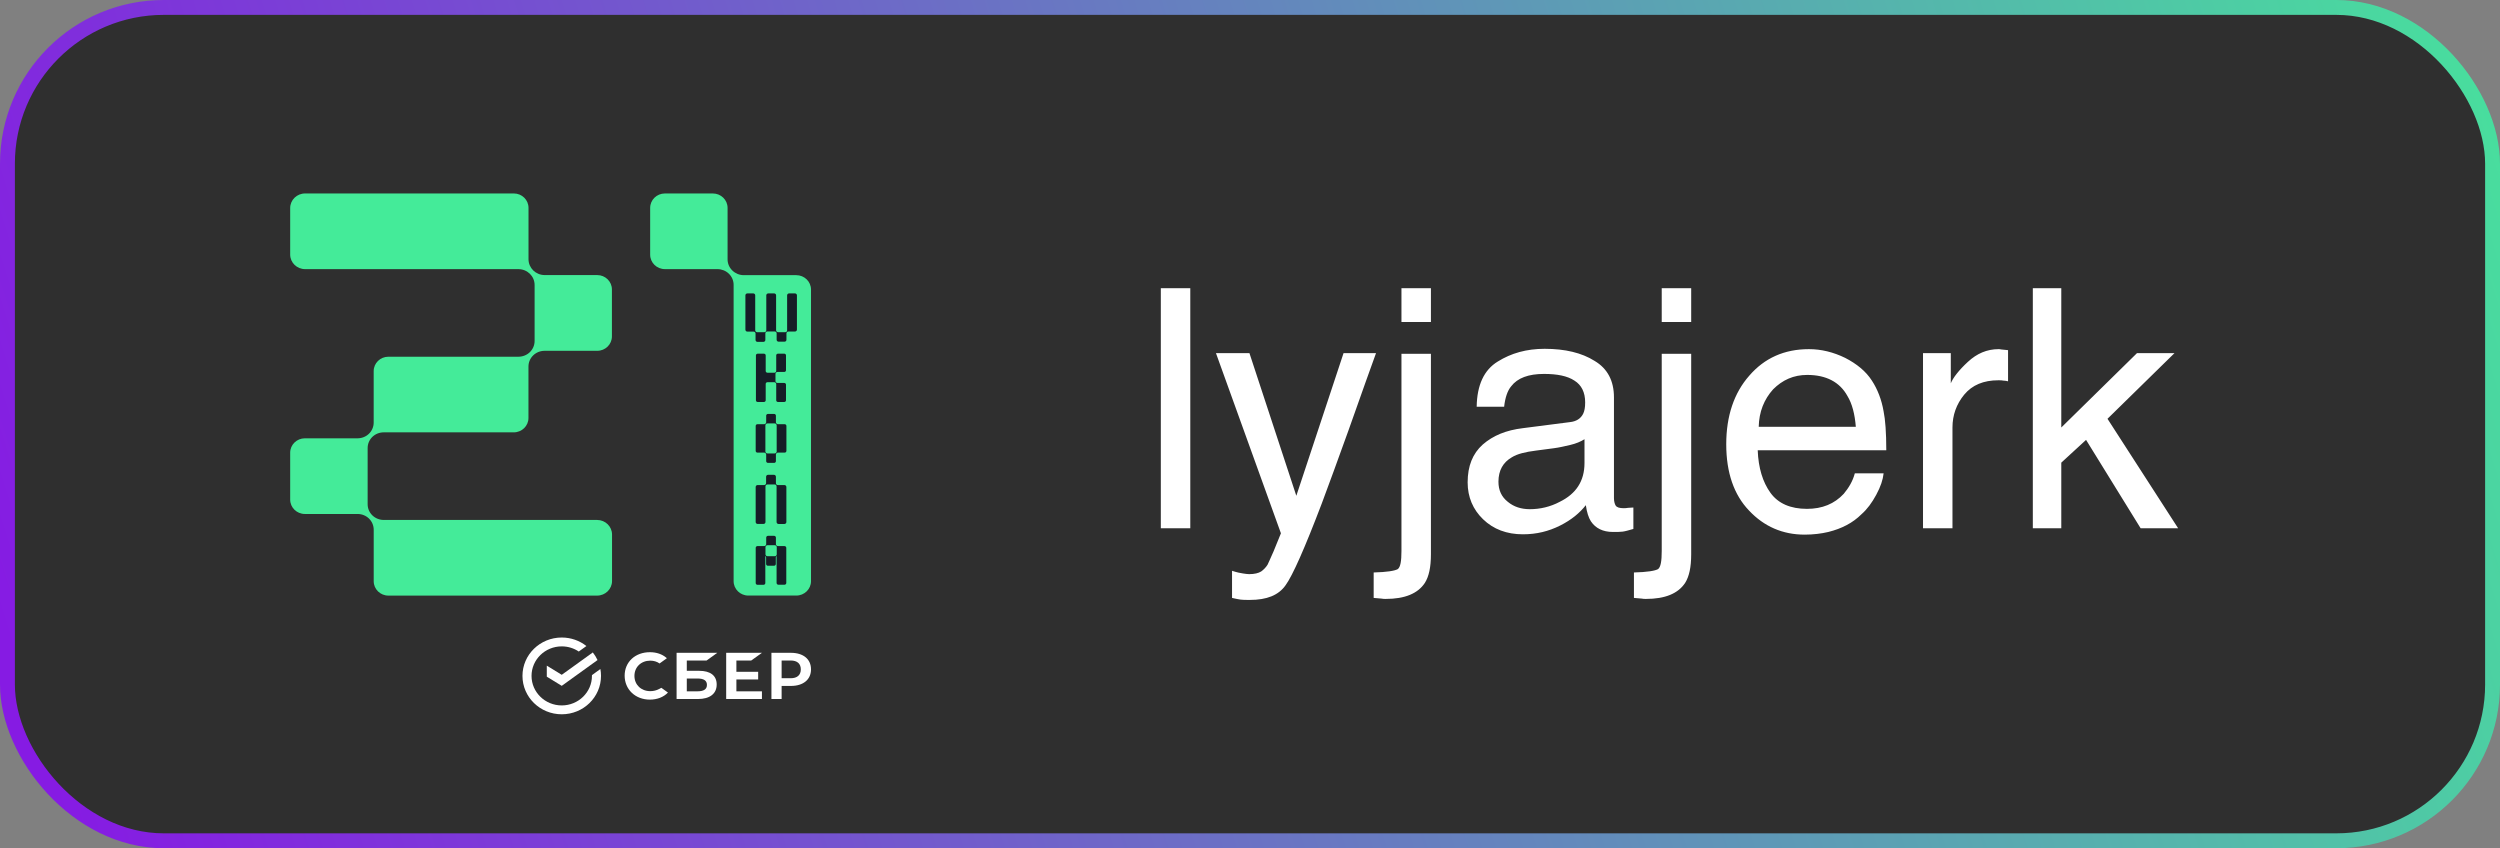 <svg width="336" height="114" viewBox="0 0 336 114" fill="none" xmlns="http://www.w3.org/2000/svg">
<rect x="0" y="0" width="336" height="114" fill="#808080" stroke="none"/>
<rect x="1" y="1" width="334" height="112" rx="21" fill="#2F2F2F" stroke="url(#paint0_linear_1_24)" stroke-width="2"/>
<path d="M98.421 36.35C98.012 35.951 97.784 35.41 97.786 34.847V27.939C97.786 26.869 96.899 26.002 95.805 26.002H89.363C88.268 26.002 87.382 26.869 87.382 27.939V34.233C87.382 35.303 88.268 36.17 89.363 36.17H96.426C97.002 36.17 97.555 36.393 97.963 36.79C98.372 37.189 98.6 37.73 98.598 38.293V78.108C98.598 79.177 99.485 80.044 100.579 80.044H107.019C108.113 80.044 109 79.177 109 78.108V38.918C109 37.848 108.113 36.982 107.019 36.982H99.958C99.38 36.979 98.827 36.751 98.421 36.35Z" fill="#44EB99"/>
<path d="M50.037 58.726C50.445 58.329 50.996 58.106 51.572 58.108H69.051C70.141 58.108 71.025 57.244 71.025 56.179V49.257C71.025 48.698 71.254 48.162 71.657 47.767C72.066 47.37 72.616 47.149 73.193 47.149H80.267C81.357 47.149 82.241 46.285 82.241 45.22V38.9C82.241 37.835 81.357 36.97 80.267 36.97H73.207C72.007 36.968 71.034 36.019 71.032 34.845V27.93C71.032 26.864 70.148 26 69.058 26H41.007C39.898 26 39 26.878 39 27.961V34.211C39 35.294 39.898 36.172 41.007 36.172H69.672C70.876 36.172 71.851 37.125 71.851 38.302V45.826C71.851 46.387 71.622 46.928 71.216 47.325C70.81 47.722 70.257 47.943 69.683 47.943H52.197C51.108 47.943 50.223 48.807 50.223 49.872V56.794C50.223 57.355 49.997 57.894 49.591 58.291C49.185 58.687 48.634 58.909 48.06 58.909H40.974C39.884 58.909 39 59.773 39 60.838V67.149C39 68.214 39.884 69.078 40.974 69.078H48.063C48.637 69.078 49.187 69.3 49.593 69.696C49.999 70.093 50.226 70.632 50.226 71.193V78.119C50.226 79.184 51.11 80.049 52.2 80.049H80.251C81.359 80.049 82.258 79.171 82.258 78.087V71.843C82.258 70.759 81.359 69.881 80.251 69.881H51.579C51.003 69.881 50.452 69.66 50.044 69.263C49.638 68.868 49.411 68.333 49.411 67.774V60.234C49.407 59.666 49.631 59.125 50.037 58.726Z" fill="#44EB99"/>
<path d="M105.722 44.572C105.675 44.618 105.612 44.643 105.544 44.645H104.56C104.494 44.643 104.431 44.618 104.382 44.572C104.336 44.526 104.31 44.465 104.308 44.399V39.691C104.308 39.55 104.189 39.434 104.044 39.434H103.253C103.108 39.434 102.989 39.55 102.989 39.691V44.399C102.987 44.462 102.961 44.524 102.915 44.572C102.868 44.618 102.805 44.643 102.737 44.645H101.753C101.687 44.643 101.624 44.618 101.575 44.572C101.529 44.524 101.503 44.462 101.501 44.396V39.691C101.501 39.55 101.382 39.434 101.237 39.434H100.446C100.301 39.434 100.182 39.55 100.182 39.691V44.312C100.182 44.453 100.301 44.57 100.446 44.57H101.293C101.358 44.572 101.421 44.597 101.47 44.643C101.517 44.691 101.543 44.752 101.545 44.818V45.692C101.545 45.833 101.664 45.95 101.809 45.95H102.6C102.744 45.95 102.863 45.833 102.863 45.692V44.805C102.863 44.738 102.891 44.677 102.938 44.629C102.989 44.574 103.064 44.545 103.141 44.547H104.126C104.193 44.547 104.256 44.574 104.305 44.62C104.352 44.665 104.378 44.727 104.38 44.793V45.667C104.38 45.808 104.499 45.924 104.644 45.924H105.435C105.579 45.924 105.698 45.808 105.698 45.667V44.805C105.698 44.738 105.726 44.677 105.773 44.629C105.82 44.583 105.883 44.558 105.95 44.556H106.844C106.989 44.556 107.108 44.44 107.108 44.298V39.691C107.108 39.55 106.989 39.434 106.844 39.434H106.053C105.908 39.434 105.789 39.55 105.789 39.691V44.399C105.789 44.462 105.766 44.524 105.722 44.572Z" fill="#161D27"/>
<path d="M104.282 56.755V55.866C104.282 55.736 104.175 55.631 104.042 55.631H103.216C103.083 55.631 102.975 55.736 102.975 55.866V56.755C102.975 56.819 102.95 56.879 102.903 56.922L102.884 56.94C102.84 56.986 102.777 57.011 102.714 57.011H101.804C101.671 57.011 101.564 57.116 101.564 57.246V60.599C101.564 60.728 101.671 60.834 101.804 60.834H102.714C102.779 60.834 102.84 60.858 102.884 60.904L102.903 60.922C102.95 60.966 102.975 61.027 102.975 61.089V61.978C102.975 62.108 103.083 62.213 103.216 62.213H104.042C104.175 62.213 104.282 62.108 104.282 61.978V61.089C104.282 61.025 104.308 60.966 104.354 60.922L104.373 60.904C104.417 60.858 104.48 60.834 104.543 60.834H105.453C105.586 60.834 105.694 60.728 105.694 60.599V57.246C105.694 57.116 105.586 57.011 105.453 57.011H104.543C104.478 57.011 104.417 56.986 104.373 56.94L104.354 56.922C104.305 56.879 104.28 56.817 104.282 56.755ZM104.312 60.854L104.294 60.872C104.249 60.918 104.186 60.943 104.123 60.943H103.129C103.064 60.943 103.003 60.918 102.959 60.872L102.94 60.854C102.894 60.811 102.868 60.749 102.868 60.688V57.164C102.868 57.1 102.894 57.041 102.94 56.997L102.959 56.979C103.003 56.933 103.066 56.908 103.129 56.908H104.123C104.189 56.908 104.249 56.933 104.294 56.979L104.312 56.997C104.359 57.041 104.385 57.102 104.385 57.164V60.688C104.385 60.749 104.359 60.811 104.312 60.854Z" fill="#161D27"/>
<path d="M104.266 50.005L104.242 50.028C104.198 50.071 104.137 50.094 104.077 50.094H103.146C103.015 50.094 102.91 49.991 102.91 49.863V47.765C102.91 47.637 102.805 47.535 102.674 47.535H101.832C101.701 47.535 101.596 47.637 101.596 47.765V53.797C101.596 53.925 101.701 54.028 101.832 54.028H102.674C102.805 54.028 102.91 53.925 102.91 53.797V51.599C102.91 51.471 103.015 51.368 103.146 51.368H104.067C104.13 51.368 104.189 51.394 104.233 51.435L104.256 51.458C104.301 51.501 104.324 51.56 104.324 51.619V53.797C104.324 53.925 104.429 54.028 104.56 54.028H105.402C105.533 54.028 105.638 53.925 105.638 53.797V51.699C105.638 51.572 105.533 51.469 105.402 51.469H104.48C104.417 51.469 104.359 51.444 104.315 51.403L104.291 51.38C104.247 51.337 104.224 51.277 104.224 51.218V50.242C104.224 50.18 104.249 50.123 104.291 50.08L104.315 50.057C104.359 50.014 104.42 49.991 104.48 49.991H105.402C105.533 49.991 105.638 49.888 105.638 49.761V47.763C105.638 47.635 105.533 47.532 105.402 47.532H104.56C104.429 47.532 104.324 47.635 104.324 47.763V49.84C104.326 49.902 104.305 49.959 104.266 50.005Z" fill="#161D27"/>
<path d="M104.282 64.941V64.072C104.282 63.931 104.163 63.814 104.018 63.814H103.227C103.083 63.814 102.964 63.931 102.964 64.072V64.941C102.964 65.007 102.936 65.069 102.889 65.117C102.84 65.162 102.777 65.187 102.709 65.19H101.825C101.68 65.19 101.561 65.306 101.561 65.447V70.162C101.561 70.303 101.68 70.419 101.825 70.419H102.616C102.761 70.419 102.88 70.303 102.88 70.162V65.361C102.88 65.295 102.908 65.233 102.954 65.185C103.003 65.139 103.066 65.114 103.134 65.112H104.116C104.184 65.112 104.247 65.139 104.296 65.185C104.343 65.233 104.368 65.295 104.371 65.361V70.164C104.371 70.305 104.49 70.422 104.634 70.422H105.425C105.57 70.422 105.689 70.305 105.689 70.164V65.45C105.689 65.308 105.57 65.192 105.425 65.192H104.534C104.466 65.192 104.403 65.165 104.354 65.119C104.305 65.071 104.28 65.007 104.282 64.941Z" fill="#161D27"/>
<path d="M104.368 73.32L104.354 73.307C104.308 73.261 104.282 73.2 104.282 73.136V72.253C104.282 72.121 104.172 72.014 104.037 72.014H103.223C103.087 72.014 102.978 72.121 102.978 72.253V73.136C102.978 73.2 102.952 73.261 102.905 73.307L102.891 73.32C102.845 73.366 102.782 73.391 102.716 73.391H101.811C101.676 73.391 101.566 73.498 101.566 73.631V78.361C101.566 78.493 101.676 78.6 101.811 78.6H102.614C102.749 78.6 102.859 78.493 102.859 78.361V75.946V74.714L102.891 74.746C102.938 74.792 102.964 74.853 102.964 74.917V75.8C102.964 75.932 103.073 76.039 103.209 76.039H104.023C104.158 76.039 104.268 75.932 104.268 75.8V74.919C104.268 74.855 104.294 74.794 104.34 74.748L104.373 74.716V78.35C104.373 78.482 104.483 78.589 104.618 78.589H105.432C105.568 78.589 105.677 78.482 105.677 78.35V73.633C105.677 73.501 105.568 73.394 105.432 73.394H104.541C104.476 73.394 104.413 73.366 104.368 73.32ZM104.312 74.687C104.266 74.732 104.203 74.757 104.137 74.757H103.143C103.078 74.757 103.015 74.732 102.968 74.687L102.952 74.671C102.905 74.625 102.88 74.564 102.88 74.5V73.535C102.88 73.471 102.905 73.409 102.952 73.364L102.968 73.348C103.015 73.302 103.078 73.277 103.143 73.277H104.133C104.198 73.277 104.261 73.302 104.308 73.348L104.324 73.364C104.371 73.409 104.396 73.471 104.396 73.535V74.504C104.394 74.575 104.366 74.641 104.312 74.687Z" fill="#161D27"/>
<path d="M100.969 88.771L102.404 87.738H97.599V93.946H102.404V92.913H98.971V91.323H101.897V90.29H98.971V88.771H100.969Z" fill="white"/>
<path d="M93.973 90.158H92.305V88.771H94.967L96.402 87.738H90.933V93.948H93.796C95.401 93.948 96.323 93.237 96.323 91.998C96.323 90.81 95.49 90.158 93.973 90.158ZM93.735 92.913H92.305V91.191H93.735C94.606 91.191 95.012 91.478 95.012 92.051C95.012 92.637 94.582 92.913 93.735 92.913Z" fill="white"/>
<path d="M106.293 87.738H103.68V93.948H105.05V92.19H106.293C107.962 92.19 109 91.332 109 89.962C109 88.588 107.964 87.738 106.293 87.738ZM106.265 91.154H105.05V88.771H106.265C107.143 88.771 107.628 89.195 107.628 89.962C107.628 90.728 107.143 91.154 106.265 91.154Z" fill="white"/>
<path d="M88.583 92.602C88.231 92.791 87.823 92.891 87.4 92.891C86.164 92.891 85.268 92.029 85.268 90.841C85.268 89.653 86.164 88.791 87.4 88.791C87.867 88.791 88.287 88.918 88.646 89.171L89.629 88.462L89.563 88.407C88.989 87.915 88.222 87.655 87.344 87.655C86.392 87.655 85.529 87.967 84.913 88.537C84.292 89.11 83.952 89.915 83.952 90.807C83.952 91.701 84.292 92.52 84.911 93.11C85.531 93.703 86.392 94.029 87.337 94.029C88.324 94.029 89.188 93.692 89.773 93.081C89.323 92.754 88.887 92.442 88.887 92.442L88.583 92.602Z" fill="white"/>
<path d="M80.776 90.841C80.776 90.526 80.748 90.216 80.692 89.917L79.556 90.736C79.556 90.77 79.558 90.807 79.558 90.841C79.558 93.028 77.738 94.809 75.498 94.809C73.26 94.809 71.438 93.031 71.438 90.841C71.438 88.654 73.258 86.873 75.498 86.873C76.347 86.873 77.134 87.128 77.787 87.566L78.814 86.827C77.908 86.111 76.753 85.682 75.498 85.682C72.584 85.682 70.22 87.992 70.22 90.841C70.22 93.69 72.584 96 75.498 96C78.415 96 80.776 93.692 80.776 90.841Z" fill="white"/>
<path d="M79.675 87.687C79.924 88.001 80.137 88.346 80.307 88.713L75.498 92.177L73.489 90.946V89.463L75.498 90.695L79.675 87.687Z" fill="white"/>
<path d="M159.975 71H156.015V38.735H159.975V71ZM184.936 47.465C184.396 48.995 183.136 52.415 181.246 57.815C179.806 61.82 178.591 65.15 177.646 67.67C175.351 73.7 173.731 77.345 172.786 78.65C171.841 80 170.266 80.63 167.971 80.63C167.431 80.63 166.981 80.63 166.711 80.585C166.396 80.54 165.991 80.45 165.586 80.36V76.715C166.261 76.94 166.756 77.03 167.071 77.075C167.386 77.12 167.656 77.165 167.881 77.165C168.601 77.165 169.141 77.03 169.501 76.805C169.816 76.58 170.131 76.265 170.356 75.905C170.446 75.77 170.671 75.185 171.166 74.105L172.156 71.675L163.426 47.465H167.926L174.226 66.635L180.571 47.465H184.936ZM188.356 38.735H192.316V43.28H188.356V38.735ZM184.621 76.94C186.421 76.895 187.456 76.715 187.861 76.49C188.221 76.22 188.356 75.41 188.356 74.06V47.555H192.316V74.51C192.316 76.22 192.046 77.48 191.506 78.335C190.561 79.775 188.806 80.495 186.241 80.495C186.061 80.495 185.836 80.495 185.656 80.45L184.621 80.36V76.94ZM210.976 56.735C211.876 56.645 212.461 56.24 212.776 55.61C212.956 55.25 213.046 54.755 213.046 54.08C213.046 52.73 212.551 51.74 211.606 51.155C210.661 50.525 209.266 50.255 207.511 50.255C205.441 50.255 203.956 50.795 203.101 51.92C202.606 52.505 202.291 53.45 202.156 54.665H198.466C198.511 51.74 199.456 49.715 201.301 48.59C203.101 47.465 205.171 46.88 207.601 46.88C210.346 46.88 212.596 47.42 214.306 48.5C216.061 49.535 216.916 51.2 216.916 53.405V66.95C216.916 67.355 217.006 67.715 217.141 67.94C217.321 68.21 217.681 68.3 218.221 68.3C218.401 68.3 218.581 68.3 218.806 68.255C219.031 68.255 219.256 68.21 219.526 68.21V71.09C218.896 71.27 218.446 71.405 218.086 71.45C217.771 71.495 217.321 71.495 216.781 71.495C215.431 71.495 214.441 71 213.811 70.055C213.496 69.56 213.271 68.84 213.136 67.895C212.326 68.93 211.201 69.875 209.671 70.64C208.141 71.405 206.521 71.81 204.676 71.81C202.516 71.81 200.716 71.135 199.321 69.785C197.971 68.48 197.251 66.815 197.251 64.835C197.251 62.63 197.926 60.965 199.276 59.75C200.671 58.535 202.426 57.815 204.676 57.545L210.976 56.735ZM202.651 67.445C203.461 68.12 204.451 68.435 205.621 68.435C206.971 68.435 208.366 68.12 209.626 67.445C211.831 66.365 212.956 64.655 212.956 62.225V59.03C212.461 59.345 211.831 59.615 211.066 59.795C210.301 59.975 209.536 60.155 208.816 60.245L206.431 60.56C204.991 60.74 203.911 61.01 203.191 61.46C202.021 62.135 201.391 63.215 201.391 64.745C201.391 65.87 201.796 66.77 202.651 67.445ZM223.336 38.735H227.296V43.28H223.336V38.735ZM219.601 76.94C221.401 76.895 222.436 76.715 222.841 76.49C223.201 76.22 223.336 75.41 223.336 74.06V47.555H227.296V74.51C227.296 76.22 227.026 77.48 226.486 78.335C225.541 79.775 223.786 80.495 221.221 80.495C221.041 80.495 220.816 80.495 220.636 80.45L219.601 80.36V76.94ZM247.982 48.095C249.557 48.905 250.772 49.895 251.582 51.155C252.347 52.325 252.887 53.72 253.157 55.295C253.382 56.375 253.517 58.13 253.517 60.515H236.237C236.327 62.9 236.912 64.79 237.947 66.23C238.982 67.67 240.647 68.39 242.852 68.39C244.922 68.39 246.542 67.715 247.802 66.365C248.477 65.555 249.017 64.655 249.287 63.62H253.157C253.067 64.475 252.752 65.42 252.167 66.5C251.582 67.58 250.952 68.435 250.187 69.11C249.017 70.28 247.532 71.045 245.732 71.495C244.787 71.72 243.707 71.855 242.537 71.855C239.612 71.855 237.092 70.775 235.067 68.615C233.042 66.5 232.007 63.53 232.007 59.705C232.007 55.925 233.042 52.82 235.112 50.48C237.137 48.14 239.792 46.925 243.122 46.925C244.787 46.925 246.407 47.33 247.982 48.095ZM249.422 57.365C249.287 55.655 248.927 54.26 248.297 53.225C247.262 51.335 245.417 50.39 242.897 50.39C241.052 50.39 239.567 51.065 238.307 52.325C237.092 53.675 236.417 55.34 236.372 57.365H249.422ZM262.187 51.515C262.502 50.75 263.267 49.76 264.482 48.635C265.697 47.51 267.047 46.925 268.622 46.925C268.667 46.925 268.802 46.925 268.982 46.97L269.882 47.06V51.245C269.657 51.2 269.477 51.155 269.252 51.155C269.072 51.11 268.847 51.11 268.577 51.11C266.597 51.11 265.067 51.74 263.987 53.045C262.952 54.305 262.412 55.79 262.412 57.455V71H258.452V47.465H262.187V51.515ZM277.037 57.455L287.207 47.465H292.247L283.247 56.285L292.742 71H287.702L280.367 59.12L277.037 62.18V71H273.212V38.735H277.037V57.455Z" fill="white"/>
<defs>
<linearGradient id="paint0_linear_1_24" x1="356.783" y1="5.614" x2="9.694" y2="114.536" gradientUnits="userSpaceOnUse">
<stop stop-color="#44EB99"/>
<stop offset="1" stop-color="#861BE3"/>
</linearGradient>
</defs>
</svg>
